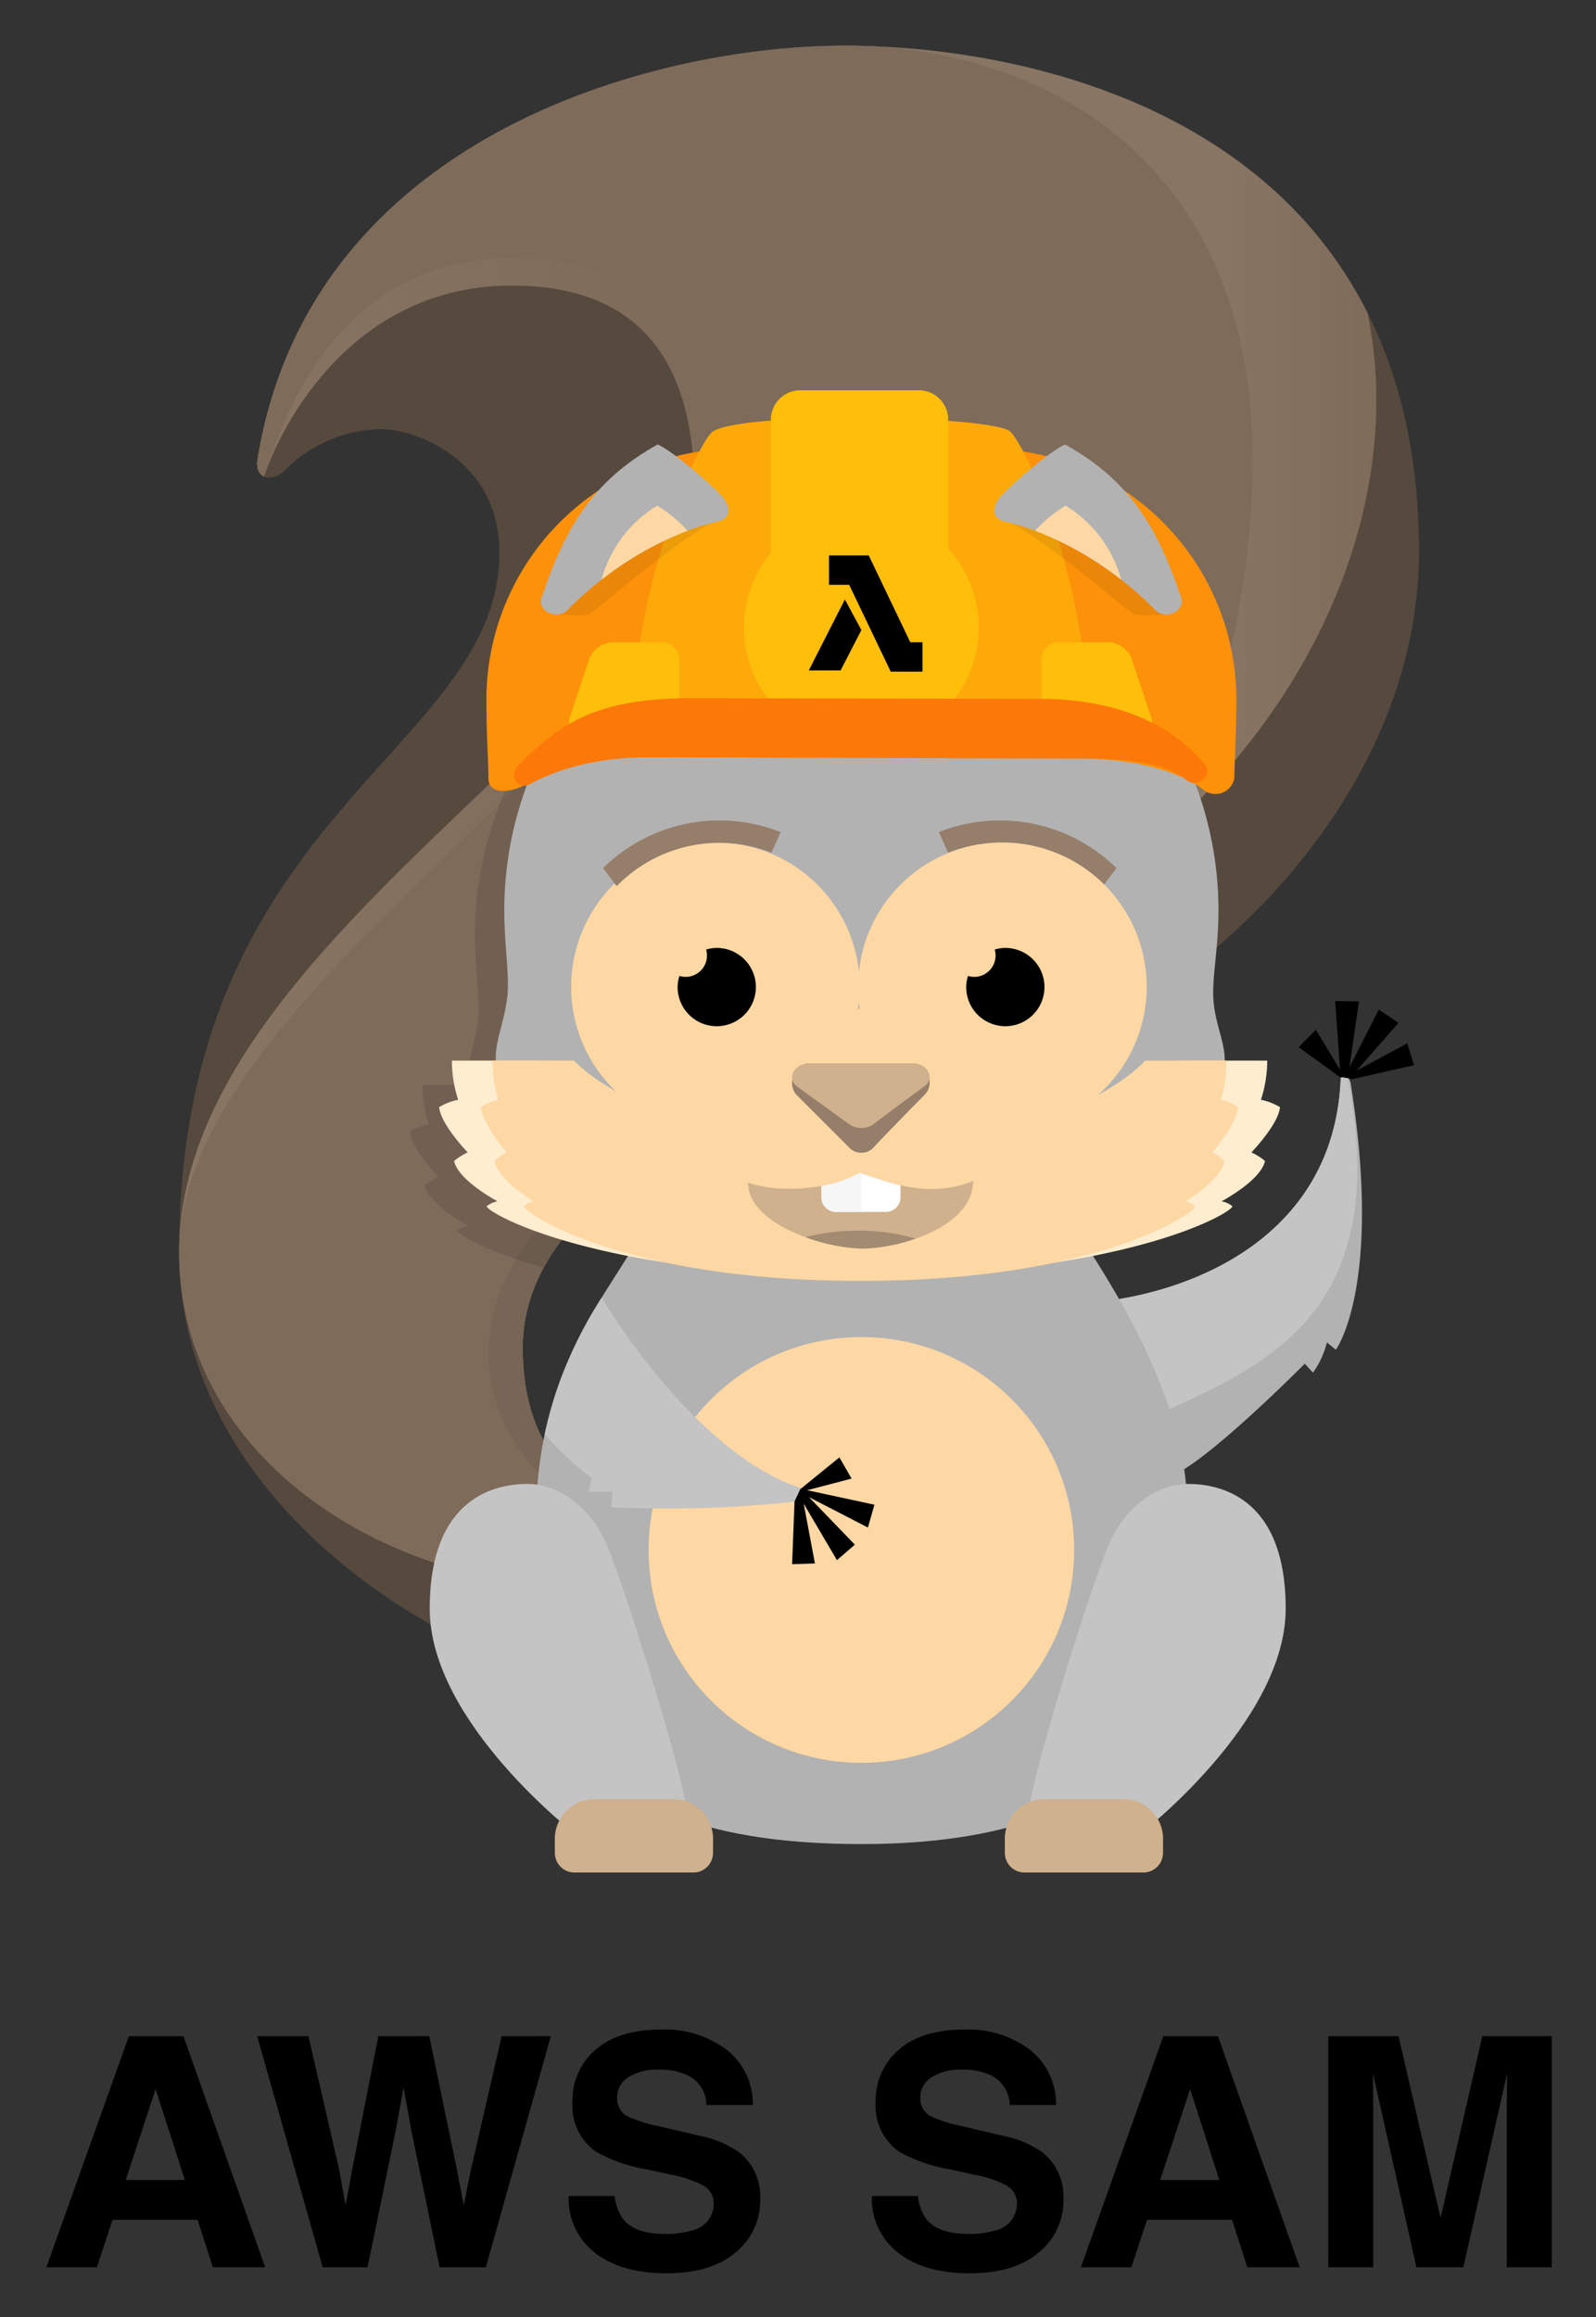 <svg xmlns="http://www.w3.org/2000/svg" role="img" viewBox="122.97 -0.27 180.05 261.30"><rect x="122.97" y="-0.27" width="180.05" height="261.30" fill="#333333" stroke="none"/><title>aws-sam.input.svg logo</title><defs><linearGradient id="linear-gradient" x1="203.361" x2="278.24" y1="11121.406" y2="11121.406" gradientTransform="translate(0 -11067.41)" gradientUnits="userSpaceOnUse"><stop offset=".765" stop-color="#897564"/><stop offset="1" stop-color="#7e6b5a"/></linearGradient><linearGradient id="linear-gradient-2" x1="143.18" x2="264.288" y1="11159.003" y2="11159.003" gradientTransform="translate(0 -11067.41)" gradientUnits="userSpaceOnUse"><stop offset=".01" stop-color="#897564"/><stop offset=".459" stop-color="#7e6b5a"/></linearGradient><style>.cls-1{fill:#b2b2b2}.cls-8{fill:#c4c4c4}.cls-9{fill:#fed8a4}.cls-10{fill:#cfb18d}.cls-12{fill:#957e6a}.cls-15{fill:#febe0a}.cls-17{opacity:.071}.cls-18{fill:#040404}.cls-22{isolation:isolate}</style></defs><g id="Layer_8" data-name="Layer 8"><path d="M248.563 146.33c11.036-1.655 25.014-8.369 25.658-25.014.369-.276.734-.461 1.104.46 3.68 22.991-1.656 30.166-1.656 30.166l-1.011-.827a9.811 9.811 0 01-1.565 3.404c-.365-.369-.918-1.012-.918-1.012s-9.567 9.656-14.163 12.23c-6.162-.459-19.213-17.641-7.449-19.406z" class="cls-1"/><g id="tail"><path fill="#56493e" d="M218.305 4.884c-21.704 0-60.359 10.27-66.286 46.651-.352 2.158 1.541 2.69 3.081 1.242a15.669 15.669 0 0110.725-4.656c4.415 0 13.484 3.736 13.484 13.899 0 22.44-36.13 29.315-36.13 78.925 0 20.128 15.267 36.053 33.661 44.723 4.658 2.197 19.761-15.241 19.761-15.241s-14.663-1.05-14.663-18.708 25.436-28.378 38.573-28.378c26.513 0 62.54-27.749 62.54-61.434C283.051 13.714 240.01 4.884 218.305 4.884z" id="Shape_14" data-name="Shape 14"/><path fill="url(#linear-gradient)" d="M277.257 35.042C264.783 10.197 235.135 4.884 218.307 4.884c-4.718 0-9.134 2.694-14.945 3.827l1.519 3.531s37.338 79.558 37.338 90.865c29.015-19.005 39.487-46.475 35.04-68.065z" id="Shape_14_copy_3" data-name="Shape 14 copy 3"/><path fill="url(#linear-gradient-2)" d="M218.305 4.884c-21.704 0-60.359 10.27-66.286 46.651-.167 1.025.174 1.683.741 1.937 2.025-6.031 10.098-21.538 27.964-21.538 15.954 0 20.578 10.53 20.578 23.091 0 24.274-58.122 50.577-58.122 85.919 0 20.128 17.789 34.318 38.548 37.313 5.097.734 14.873-7.83 14.873-7.83s-14.663-1.05-14.663-18.708 25.436-28.378 38.573-28.378c26.513 0 43.778-41.359 43.778-71.735.002-34.213-24.278-46.722-45.983-46.722z" id="Shape_14_copy_2" data-name="Shape 14 copy 2"/><path fill="#7e6b5a" d="M218.305 4.884c-21.704 0-60.359 10.27-66.286 46.651-.167 1.025.174 1.683.741 1.937 2.026-6.032 7.891-24.665 28.149-24.665 16.003 0 23.785 11.278 23.785 24.015 0 26.854-61.514 57.746-61.514 88.122 0 20.128 17.789 34.318 38.548 37.313 5.097.734 14.873-7.83 14.873-7.83s-14.663-1.05-14.663-18.708 25.436-28.378 38.573-28.378c26.513 0 43.778-41.359 43.778-71.735.001-34.213-24.279-46.722-45.984-46.722z" id="Shape_14_copy" data-name="Shape 14 copy"/><path fill="#776555" d="M216.65 122.157c-13.137 0-38.573 12.455-38.573 30.113 0 10.758 8.66 17.221 15.429 20.631 1.842-1.376 3.097-2.475 3.097-2.475s-14.663-1.05-14.663-18.708 25.436-28.378 38.573-28.378c5.528-0 1.734-1.183-3.863-1.183z" id="Shape_14_copy_4" data-name="Shape 14 copy 4"/><path d="M216.835 64.847a40.282 40.282 0 00-40.282 40.282c0 4.238.631 7.457.326 9.858-.387 3.046-1.393 4.938-1.281 7.109-1.748 0-3.592-.001-4.961-.002a14.306 14.306 0 00.712 4.417 6.763 6.763 0 00-2.145.827c.153 1.932 3.218 5.104 3.218 5.104a6.97 6.97 0 00-1.532.966c.46 2.208 4.903 4.552 4.903 4.552a2.709 2.709 0 00-1.226.552c.018.392 3.105 2.312 9.742 4.157 6.611-12.202 25.492-19.332 36.204-19.332 11.586 0 24.987-5.298 36.406-14.076.108-1.25.199-2.613.199-4.135a40.282 40.282 0 00-40.282-40.281z" id="Ellipse_4_copy" data-name="Ellipse 4 copy" opacity=".102"/></g><g id="body"><path d="M275.143 121.868c-.036-.199-.052-.378-.075-.566-.283-.35-.564-.196-.846.015-.644 16.646-14.623 23.36-25.658 25.014-8.018 1.204-4.508 9.564.493 14.916 14.886-6.783 31.153-11.418 26.086-39.379z" class="cls-8" id="Shape_5_copy" data-name="Shape 5 copy"/><path d="M256.879 169.534c0-9.46-5.36-20.181-11.351-29.325-6.1-9.311-44.986-11.472-50.609-.788-3.153 5.991-10.248 13.402-11.351 28.064-1.507 20.021-.945 40.202 36.577 40.202 44.617-.001 36.733-31.368 36.733-38.154z" class="cls-1" id="Shape_2" data-name="Shape 2"/><circle cx="220.145" cy="174.519" r="24.003" class="cls-9" id="Ellipse_1" data-name="Ellipse 1"/><path d="M213.208 167.484c-7.969-2.508-16.629-12.065-22.36-21.423a46.652 46.652 0 00-6.423 15.415 31.696 31.696 0 005.291 4.905l-.316 1.575h2.681l-.158 1.735a130.961 130.961 0 0020.811-.632c1.419-.314 1.578-.63.473-1.575z" class="cls-8" id="Shape_3" data-name="Shape 3"/><path d="M221.617 169.415l-7.588-1.632 5.013-1.312-1.379-2.39-4.415 3.587-.643 1.379-.276 7.082 2.574-.092-1.264-6.736 3.749 6.368 2.022-1.748-5.173-5.357 6.645 3.427.735-2.576z" id="Shape_4" data-name="Shape 4"/><path d="M281.73 117.388l-5.697 3.061 4.698-5.364-2.211-1.503-3.314 6.506 1.068-7.427-2.679-.044.552 7.757-2.727-4.508-1.954 1.952 4.608 3.336 1.5.264 6.91-1.566-.754-2.464z" id="Shape_4_copy" data-name="Shape 4 copy"/><path d="M191.313 173.692c-1.932-4.277-5.518-6.621-8.829-6.621s-11.036 1.242-11.036 14.07c0 12.831 16.555 25.521 16.555 25.521s12.415.827 12.415-2.483-7.173-26.21-9.105-30.486z" class="cls-8" id="Shape_1" data-name="Shape 1"/><path d="M256.978 167.071c-3.311 0-6.897 2.345-8.829 6.621-1.931 4.278-9.104 27.177-9.104 30.487s12.415 2.483 12.415 2.483 16.553-12.691 16.553-25.521c0-12.831-7.726-14.071-11.036-14.071z" class="cls-8" id="Shape_1_copy" data-name="Shape 1 copy"/><path d="M249.709 202.622h-8.888a4.495 4.495 0 00-4.496 4.494v.001l.006 1.57a2.209 2.209 0 002.207 2.206H251.966a2.209 2.209 0 002.207-2.206l.006-1.596a4.47 4.47 0 00-4.47-4.469z" class="cls-10" id="Rounded_Rectangle_1" data-name="Rounded Rectangle 1"/><path d="M198.943 202.622h-8.887a4.495 4.495 0 00-4.497 4.494v.002l.007 1.57a2.208 2.208 0 002.207 2.206h13.427a2.208 2.208 0 002.207-2.206l.006-1.596a4.471 4.471 0 00-4.471-4.469z" class="cls-10" id="Rounded_Rectangle_1_copy" data-name="Rounded Rectangle 1 copy"/></g><g id="head"><path d="M259.855 112.404c-.153-2.55.573-5.675.573-10.033a40.282 40.282 0 00-80.565 0c0 4.237.631 7.456.326 9.858-.388 3.059-1.402 4.953-1.281 7.135.645 11.683 28.624 23.289 41.238 23.289 13.138 0 40.702-11.481 40.991-23.197.053-2.228-1.115-4.282-1.281-7.053z" class="cls-1" id="Ellipse_4" data-name="Ellipse 4"/><path fill="#ffedd0" d="M267.364 124.581a6.763 6.763 0 00-2.145-.827 14.306 14.306 0 00.712-4.417c-3.521.002-10.212.002-10.212.002s-8.772 9.38-35.282 9.38h-.537c-26.508 0-35.741-9.38-35.741-9.38s-6.692 0-10.212-.002a14.336 14.336 0 00.712 4.417 6.773 6.773 0 00-2.145.827c.153 1.932 3.218 5.105 3.218 5.105a6.921 6.921 0 00-1.532.966c.46 2.207 4.903 4.552 4.903 4.552a2.723 2.723 0 00-1.226.552c.037.793 12.641 7.863 41.947 7.863h.498c29.306 0 41.64-7.07 41.679-7.863a2.697 2.697 0 00-1.225-.552s4.443-2.345 4.902-4.552a6.942 6.942 0 00-1.532-.966s3.067-3.174 3.22-5.105z" id="Shape_6" data-name="Shape 6"/><path d="M235.779 92.255a18.718 18.718 0 00-6.897 1.314l1.043 2.313a16.166 16.166 0 0117.46 3.785l1.533-2.042a18.709 18.709 0 00-13.139-5.371z" class="cls-12" id="Ellipse_2_copy" data-name="Ellipse 2 copy"/><path d="M236.055 94.738a16.279 16.279 0 00-16.186 14.561 16.278 16.278 0 100 3.433 16.278 16.278 0 1016.186-17.995z" class="cls-9" id="Ellipse_2_copy_2" data-name="Ellipse 2 copy 2"/><path d="M204.143 92.255a18.7 18.7 0 00-13.136 5.371l1.531 2.042a16.166 16.166 0 0117.46-3.785l1.042-2.313a18.686 18.686 0 00-6.897-1.314z" class="cls-12" id="Ellipse_2_copy_2-2" data-name="Ellipse 2 copy 2-2"/><path d="M236.385 106.627a4.358 4.358 0 00-1.199.186 2.405 2.405 0 01-3.013 2.975 4.368 4.368 0 00-.203 1.254 4.415 4.415 0 104.415-4.415z" id="Ellipse_3" data-name="Ellipse 3"/><path d="M203.828 106.627a4.358 4.358 0 00-1.199.186 2.405 2.405 0 01-3.013 2.975 4.368 4.368 0 00-.203 1.254 4.415 4.415 0 104.415-4.415z" id="Ellipse_3_copy" data-name="Ellipse 3 copy"/><path d="M262.635 124.581a5.719 5.719 0 00-1.931-.827 15.73 15.73 0 00.639-4.417c-3.169.002-9.193.002-9.193.002s-2.895 3.438-10.475 6.151c-4.94 1.768-11.873-12-21.29-12h-.484c-9.754 0-16.91 13.663-21.963 11.809-7.309-2.681-10.215-5.961-10.215-5.961s-6.023 0-9.193-.002a15.744 15.744 0 00.64 4.417 5.73 5.73 0 00-1.932.827c.138 1.932 2.898 5.105 2.898 5.105a6.152 6.152 0 00-1.379.966c.413 2.207 4.414 4.552 4.414 4.552a2.324 2.324 0 00-1.103.552c.034.793 11.381 8.416 37.765 8.416h.448c26.383 0 37.489-7.622 37.524-8.416a2.314 2.314 0 00-1.104-.552s4.001-2.345 4.415-4.552a6.19 6.19 0 00-1.38-.966s2.76-3.174 2.898-5.105z" class="cls-9" id="Shape_6_copy" data-name="Shape 6 copy"/></g><g id="cask"><path fill="#fd9109" d="M234.125 50.318H206.166a28.325 28.325 0 00-28.325 28.325v.001c0 4.331.229 6.76.229 8.829s2.759 1.517 4.001.827a30.113 30.113 0 0114.071-3.173c7.726 0 40.695.138 48.421.138s12.278 2.069 14.071 3.449a2.163 2.163 0 003.586-1.242c0-1.103.23-5.463.23-8.829a28.325 28.325 0 00-28.323-28.326z" id="Rounded_Rectangle_3" data-name="Rounded Rectangle 3"/><path fill="#fda90a" d="M236.976 48.431c-1.932-1.932-31.592-2.345-33.799.138s-8.966 18.485-8.829 33.798c7.036 0 37.661-1.104 51.456-.276-.136-16.692-6.897-31.729-8.828-33.661z" id="Shape_9" data-name="Shape 9"/><circle cx="220.145" cy="70.504" r="13.244" class="cls-15" id="Ellipse_5" data-name="Ellipse 5"/><path d="M226.629 43.742H213.248a3.311 3.311 0 00-3.311 3.311v21.521a3.311 3.311 0 003.311 3.311h13.382a3.311 3.311 0 003.311-3.311V47.052a3.313 3.313 0 00-3.312-3.311z" class="cls-15" id="Rounded_Rectangle_5" data-name="Rounded Rectangle 5"/><path d="M197.384 72.16h-5.104a2.97 2.97 0 00-2.775 1.702l-2.196 6.588a2.086 2.086 0 002.109 2.884h7.101a3.018 3.018 0 003.071-2.884v-6.588a1.986 1.986 0 00-2.206-1.702z" class="cls-15" id="Rounded_Rectangle_4" data-name="Rounded Rectangle 4"/><path d="M252.775 80.45L250.578 73.861a2.967 2.967 0 00-2.774-1.702h-5.104a1.988 1.988 0 00-2.207 1.702v6.588a3.019 3.019 0 003.072 2.884h7.1a2.086 2.086 0 002.11-2.884z" class="cls-15" id="Rounded_Rectangle_4_copy" data-name="Rounded Rectangle 4 copy"/><path fill="#fc7909" d="M258.83 85.875c-1.065-1.191-5.852-7.336-18.544-7.336l-39.323-.078c-11.365 0-15.099 3.28-19.376 7.426-1.486 1.441-.069 2.966 1.172 2.277 1.242-.69 5.655-3.035 13.381-3.035s40.695.138 48.421.138 10.577 1.034 12.322 2.472c1.175.964 3.005-.679 1.946-1.864z" id="Rounded_Rectangle_3_copy" data-name="Rounded Rectangle 3 copy"/><path d="M225.664 72.16l-4.69-9.795h-4.483v3.311h2.275l4.69 9.794h3.587v-3.31h-1.379z" id="Shape_10" data-name="Shape 10"/><path d="M218.284 67.331l-4.07 8.001h3.587l2.345-4.552-1.862-3.449z" id="Shape_11" data-name="Shape 11"/><g id="Shape_13" class="cls-17" data-name="Shape 13"><path d="M236.055 58.318c4.047 1.379 14.21 10.53 14.854 10.714.644.185 3.908.138 4.37-.414.459-.552-16.649-12.23-19.224-10.3z" class="cls-18"/></g><path d="M256.196 67.055c-2.759-8.184-5.978-13.243-13.058-17.198-1.656.644-6.714 5.059-7.449 6.07-.738 1.012-.906 2.271.641 2.621 6.922 1.564 13.395 6.255 17.015 10.025.956.995 3.449.261 2.85-1.517z" class="cls-1" id="Shape_12" data-name="Shape 12"/><path d="M243.184 56.754a14.727 14.727 0 00-3.429 2.828 37.542 37.542 0 019.698 5.517 14.071 14.071 0 00-6.27-8.345z" class="cls-9" id="Shape_12_copy" data-name="Shape 12 copy"/><g id="Shape_13_copy" class="cls-17" data-name="Shape 13 copy"><path d="M185.014 68.619c.46.552 3.725.598 4.368.414s10.806-9.335 14.852-10.714c-2.574-1.932-19.68 9.747-19.221 10.3z" class="cls-18"/></g><path d="M204.603 55.926c-.735-1.011-5.794-5.426-7.449-6.07-7.082 3.954-10.301 9.013-13.06 17.198-.598 1.777 1.895 2.513 2.852 1.517 3.622-3.77 10.093-8.461 17.013-10.025 1.548-.35 1.379-1.608.644-2.621z" class="cls-1" id="Shape_12_copy_2" data-name="Shape 12 copy 2"/><path d="M197.107 56.754a14.076 14.076 0 00-6.271 8.346 37.51 37.51 0 019.698-5.517 14.64 14.64 0 00-3.428-2.829z" class="cls-9" id="Shape_12_copy_2-2" data-name="Shape 12 copy 2-2"/></g><g id="mouth"><path d="M219.961 131.985c-2.575 1.655-8.737 2.483-12.599 1.103 0 4.875 9.013 7.449 12.875 7.449 3.953 0 12.507-2.299 12.507-7.634-5.332 2.209-10.299-.183-12.783-.918z" class="cls-10" id="Shape_7" data-name="Shape 7"/><path fill="#a38b72" d="M219.771 138.514a23.506 23.506 0 00-5.939.731 20.602 20.602 0 006.406 1.293 19.674 19.674 0 006.033-1.13 22.946 22.946 0 00-6.5-.893z" id="Shape_7_copy" data-name="Shape 7 copy"/><path fill="#fff" d="M219.961 131.985a12.442 12.442 0 01-4.322 1.478v1.281a1.654 1.654 0 001.654 1.655h5.61a1.655 1.655 0 001.656-1.655v-1.347c-1.899-.431-3.493-1.085-4.598-1.412z" id="Rounded_Rectangle_2" data-name="Rounded Rectangle 2"/><path fill="#f6f6f6" d="M219.961 131.985a12.442 12.442 0 01-4.322 1.478v1.281a1.654 1.654 0 001.654 1.655h2.852v-4.355c-.059-.017-.128-.043-.184-.059z" id="Rounded_Rectangle_2_copy" data-name="Rounded Rectangle 2 copy"/></g><g id="nose"><path d="M226.032 119.66h-11.773c-1.851 0-2.483 2.483-1.414 3.552.875.875 5.183 5.186 5.92 5.921a1.893 1.893 0 002.668.092c.642-.735 4.761-4.945 5.828-6.013 1.264-1.264.31-3.552-1.229-3.552z" class="cls-12" id="Shape_8" data-name="Shape 8"/><path d="M226.032 119.662h-11.773c-1.851 0-2.483 1.794-1.414 2.567.875.632 5.183 3.747 5.92 4.279a2.435 2.435 0 002.668.066c.642-.531 4.761-3.574 5.828-4.345 1.264-.914.31-2.567-1.229-2.567z" class="cls-10" id="Shape_8_copy" data-name="Shape 8 copy"/></g></g><g class="cls-22"><path d="M137.505 229.354h6.162l9.22 26.061h-5.905l-1.72-5.357h-9.597l-1.767 5.357h-5.696zm-.358 16.213H143.82l-3.292-10.255z" class=""/><path d="M157.766 229.354l3.44 14.924.75 4.153.751-4.068 2.943-15.009h5.746l3.097 14.922.793 4.155.805-3.994 3.474-15.083h5.545l-7.332 26.061h-5.214l-3.147-15.24-.919-5.039-.919 5.039-3.147 15.24h-5.058l-7.389-26.061zm34.555 18.017a5.283 5.283 0 00.993 2.669q1.354 1.61 4.64 1.609a9.968 9.968 0 003.195-.425 3.033 3.033 0 002.329-3.023 2.227 2.227 0 00-1.141-1.997 12.392 12.392 0 00-3.618-1.221l-2.821-.618a17.588 17.588 0 01-5.715-1.998 6.353 6.353 0 01-2.635-5.64 7.494 7.494 0 012.577-5.817q2.578-2.316 7.571-2.315a11.606 11.606 0 017.114 2.184 7.76 7.76 0 013.087 6.338h-5.233a3.731 3.731 0 00-2.103-3.342 7.212 7.212 0 00-3.245-.653 6.167 6.167 0 00-3.443.849 2.684 2.684 0 00-1.287 2.368 2.236 2.236 0 001.269 2.087 15.748 15.748 0 003.462 1.078l4.574 1.079a11.618 11.618 0 014.507 1.892 6.374 6.374 0 012.33 5.321 7.477 7.477 0 01-2.761 5.932q-2.761 2.36-7.8 2.36-5.147 0-8.095-2.325a7.691 7.691 0 01-2.948-6.391zm34.21 0a5.279 5.279 0 00.993 2.669q1.354 1.61 4.639 1.609a9.97 9.97 0 003.195-.425 3.033 3.033 0 002.329-3.023 2.227 2.227 0 00-1.141-1.997 12.392 12.392 0 00-3.618-1.221l-2.821-.618a17.591 17.591 0 01-5.716-1.998 6.354 6.354 0 01-2.634-5.64 7.491 7.491 0 012.577-5.817q2.578-2.316 7.57-2.315a11.608 11.608 0 017.115 2.184 7.762 7.762 0 013.087 6.338h-5.233a3.73 3.73 0 00-2.103-3.342 7.208 7.208 0 00-3.244-.653 6.172 6.172 0 00-3.444.849 2.685 2.685 0 00-1.286 2.368 2.236 2.236 0 001.269 2.087 15.741 15.741 0 003.462 1.078l4.573 1.079a11.62 11.62 0 014.508 1.892 6.376 6.376 0 012.33 5.321 7.475 7.475 0 01-2.762 5.932q-2.76 2.36-7.8 2.36-5.146 0-8.095-2.325a7.692 7.692 0 01-2.949-6.391zm27.679-18.017h6.161l9.22 26.061h-5.905l-1.72-5.357h-9.597l-1.767 5.357h-5.695zm-.359 16.213h6.674l-3.292-10.255zm36.343-16.213h7.836v26.061h-5.074v-17.627q0-.76.018-2.131.018-1.37.018-2.112l-4.938 21.87h-5.292l-4.903-21.87q0 .743.018 2.112.018 1.371.018 2.131v17.627H272.818v-26.061h7.924l4.744 20.491z" class=""/></g></svg>